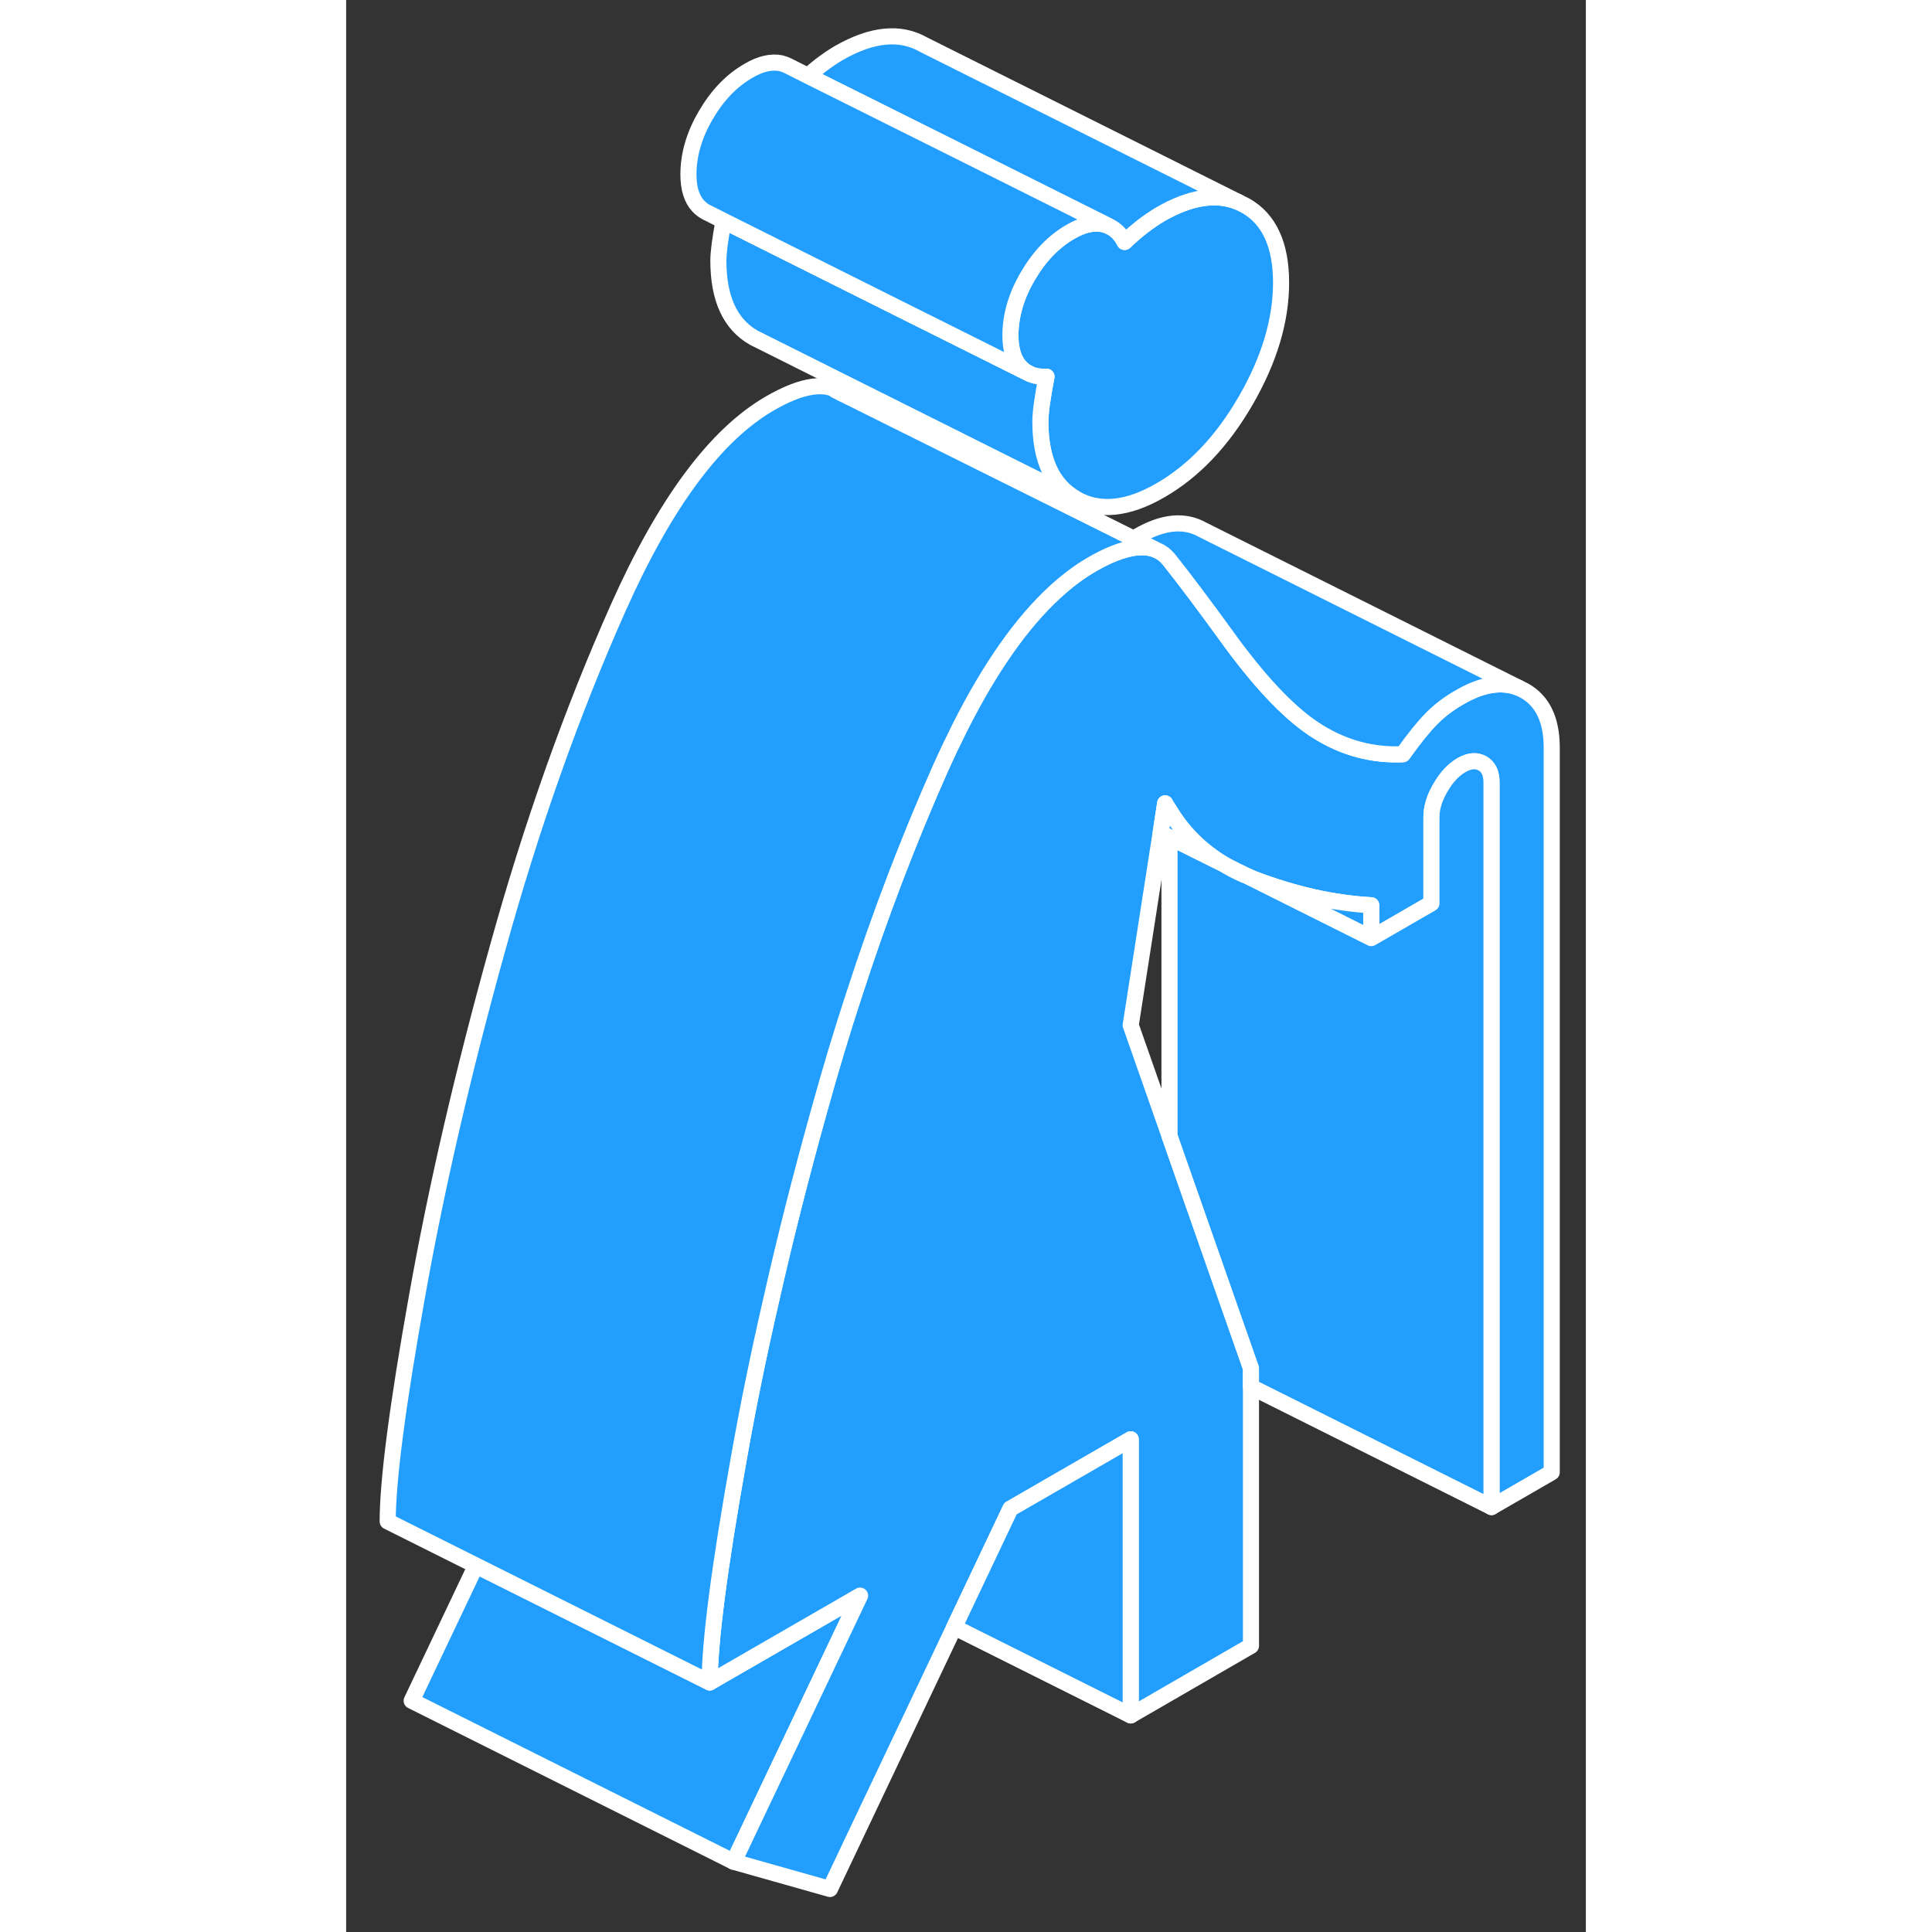<svg width="48" height="48" viewBox="0 0 77 120" fill="#229EFF" xmlns="http://www.w3.org/2000/svg" stroke-width="1px" stroke-linecap="round" stroke-linejoin="round"><rect x="0" y="0" width="77" height="120" fill="#333333" stroke="none"/><path d="M54.88 53.877L54.53 53.697C54.64 53.767 54.76 53.837 54.88 53.897C55.24 54.097 55.62 54.287 56.01 54.437L54.88 53.877Z" stroke="white" stroke-linejoin="round"/><path d="M58.07 17.557C58.07 19.917 57.33 22.357 55.87 24.887C54.41 27.407 52.65 29.257 50.59 30.447C48.54 31.637 46.78 31.807 45.32 30.977C43.85 30.137 43.12 28.547 43.12 26.187C43.12 25.617 43.25 24.687 43.5 23.397C43.09 23.417 42.73 23.357 42.43 23.207C42.22 23.107 42.03 22.967 41.86 22.787C41.46 22.347 41.26 21.697 41.26 20.837C41.26 19.627 41.61 18.397 42.33 17.167C43.05 15.927 43.93 15.007 44.99 14.397C45.74 13.957 46.41 13.807 47 13.927C47.12 13.957 47.24 13.987 47.35 14.037L47.41 14.067C47.8 14.247 48.12 14.567 48.35 15.027C48.73 14.667 49.1 14.347 49.47 14.057C49.85 13.767 50.22 13.517 50.59 13.297C52.44 12.237 54.04 11.987 55.41 12.547L55.87 12.777C57.33 13.607 58.07 15.207 58.07 17.557Z" stroke="white" stroke-linejoin="round"/><path d="M54.53 53.697C54.64 53.767 54.76 53.837 54.88 53.897V53.877L54.53 53.697Z" stroke="white" stroke-linejoin="round"/><path d="M55.41 12.547C54.04 11.987 52.441 12.237 50.591 13.297C50.221 13.517 49.85 13.767 49.471 14.057C49.1 14.347 48.731 14.667 48.351 15.027C48.121 14.567 47.8 14.247 47.41 14.067L47.351 14.037L37.93 9.327L28.69 4.717C28.95 4.477 29.21 4.257 29.471 4.057C29.851 3.767 30.221 3.517 30.591 3.297C32.651 2.117 34.411 1.937 35.871 2.777L55.41 12.547Z" stroke="white" stroke-linejoin="round"/><path d="M31.92 99.107L24.07 115.637L4.07 105.637L8.06 97.237L22.58 104.497L31.92 99.107Z" stroke="white" stroke-linejoin="round"/><path d="M45.32 30.977L25.32 20.977C23.85 20.137 23.12 18.547 23.12 16.187C23.12 15.667 23.23 14.847 23.44 13.717L33.08 18.537L42.43 23.207C42.73 23.357 43.09 23.417 43.5 23.397C43.25 24.687 43.12 25.617 43.12 26.187C43.12 28.547 43.85 30.137 45.32 30.977Z" stroke="white" stroke-linejoin="round"/><path d="M47.35 14.037C47.24 13.987 47.12 13.957 47 13.927C46.41 13.807 45.74 13.957 44.99 14.397C43.93 15.007 43.05 15.927 42.33 17.167C41.61 18.397 41.26 19.627 41.26 20.837C41.26 21.697 41.46 22.347 41.86 22.787C42.03 22.967 42.22 23.107 42.43 23.207L33.08 18.537L23.44 13.717L22.51 13.247L22.42 13.207C22.22 13.107 22.03 12.967 21.86 12.787C21.46 12.347 21.26 11.697 21.26 10.837C21.26 9.627 21.61 8.397 22.33 7.167C23.05 5.927 23.93 5.007 24.99 4.397C25.74 3.957 26.41 3.807 27 3.927C27.16 3.967 27.3 4.017 27.44 4.087L27.6 4.167L28.69 4.717L37.93 9.327L47.35 14.037Z" stroke="white" stroke-linejoin="round"/><path d="M74.88 46.437V91.447L71.14 93.607V48.597C71.14 48.017 70.95 47.627 70.58 47.417C70.21 47.207 69.77 47.237 69.27 47.527C68.77 47.817 68.34 48.277 67.97 48.927C67.59 49.567 67.41 50.177 67.41 50.747V56.107L63.67 58.267V56.227C61.3 56.097 58.88 55.547 56.38 54.597C56.26 54.547 56.13 54.497 56.01 54.437L54.88 53.877L54.53 53.697C53.11 52.847 51.97 51.727 51.14 50.337C51.04 50.197 50.95 50.047 50.87 49.897L50.59 51.727L48.73 63.677L51.14 70.547L54.88 81.217L56.2 84.977V102.227L48.73 106.547V89.397L41.26 93.707L37.77 101.067L30.05 117.327L24.07 115.637L31.92 99.107L22.58 104.497C22.58 101.997 23.18 97.337 24.4 90.527C24.96 87.347 25.63 84.087 26.4 80.747C27.26 76.927 28.26 72.987 29.39 68.947C30.07 66.487 30.79 64.087 31.56 61.747C33.16 56.807 34.95 52.137 36.91 47.727C37.31 46.837 37.71 45.997 38.11 45.197C39.99 41.467 41.96 38.667 44.02 36.777C44.77 36.087 45.53 35.517 46.3 35.067C46.79 34.787 47.24 34.557 47.67 34.387C48.74 33.957 49.62 33.877 50.29 34.147L50.56 34.277C50.76 34.397 50.95 34.557 51.11 34.757C51.99 35.857 53.25 37.527 54.88 39.777C54.91 39.817 54.95 39.867 54.98 39.917C56.98 42.627 58.78 44.477 60.4 45.467C62.02 46.467 63.76 46.927 65.63 46.847C66.32 45.877 66.91 45.147 67.41 44.637C67.9 44.137 68.49 43.687 69.18 43.297C70.58 42.487 71.79 42.307 72.84 42.727L73.2 42.907C74.32 43.547 74.88 44.717 74.88 46.437Z" stroke="white" stroke-linejoin="round"/><path d="M50.29 34.147C49.62 33.877 48.74 33.957 47.67 34.387C47.24 34.557 46.79 34.787 46.3 35.067C45.53 35.517 44.77 36.087 44.02 36.777C41.96 38.667 39.99 41.467 38.11 45.197C37.71 45.997 37.31 46.837 36.91 47.727C34.95 52.137 33.16 56.807 31.56 61.747C30.79 64.087 30.07 66.487 29.39 68.947C28.26 72.987 27.26 76.927 26.4 80.747C25.63 84.087 24.96 87.347 24.4 90.527C23.18 97.337 22.58 101.997 22.58 104.497L2.58 94.497C2.58 91.997 3.18 87.337 4.4 80.527C5.61 73.717 7.28 66.527 9.39 58.947C11.51 51.287 14.02 44.217 16.91 37.727C19.81 31.227 22.94 27.017 26.3 25.067C28.35 23.877 29.85 23.677 30.79 24.437L48.91 33.457L50.29 34.147Z" stroke="white" stroke-linejoin="round"/><path d="M30.79 24.437L30.39 24.237" stroke="white" stroke-linejoin="round"/><path d="M72.84 42.727C71.79 42.307 70.58 42.487 69.18 43.297C68.49 43.687 67.9 44.137 67.41 44.637C66.91 45.147 66.32 45.877 65.63 46.847C63.76 46.927 62.02 46.467 60.4 45.467C58.78 44.477 56.98 42.627 54.98 39.917C54.95 39.867 54.91 39.817 54.88 39.777C53.25 37.527 51.99 35.857 51.11 34.757C50.95 34.557 50.76 34.397 50.56 34.277L50.29 34.147L48.91 33.457C49 33.407 49.09 33.347 49.18 33.297C50.74 32.397 52.07 32.267 53.2 32.907L72.84 42.727Z" stroke="white" stroke-linejoin="round"/><path d="M63.67 56.227V58.267L56.01 54.437C56.13 54.497 56.26 54.547 56.38 54.597C58.88 55.547 61.3 56.097 63.67 56.227Z" stroke="white" stroke-linejoin="round"/><path d="M54.53 53.697L51.14 52.007L50.59 51.727L50.87 49.897C50.95 50.047 51.04 50.197 51.14 50.337C51.97 51.727 53.11 52.847 54.53 53.697Z" stroke="white" stroke-linejoin="round"/><path d="M71.14 48.597V93.607L56.2 86.137V84.977L54.88 81.217L51.14 70.547V52.007L54.53 53.697C54.64 53.767 54.76 53.837 54.88 53.897C55.24 54.097 55.62 54.287 56.01 54.437L63.67 58.267L67.41 56.107V50.747C67.41 50.177 67.59 49.567 67.97 48.927C68.34 48.277 68.77 47.817 69.27 47.527C69.77 47.237 70.21 47.207 70.58 47.417C70.95 47.627 71.14 48.017 71.14 48.597Z" stroke="white" stroke-linejoin="round"/><path d="M48.73 89.397V106.547L37.77 101.067L41.26 93.707L48.73 89.397Z" stroke="white" stroke-linejoin="round"/></svg>